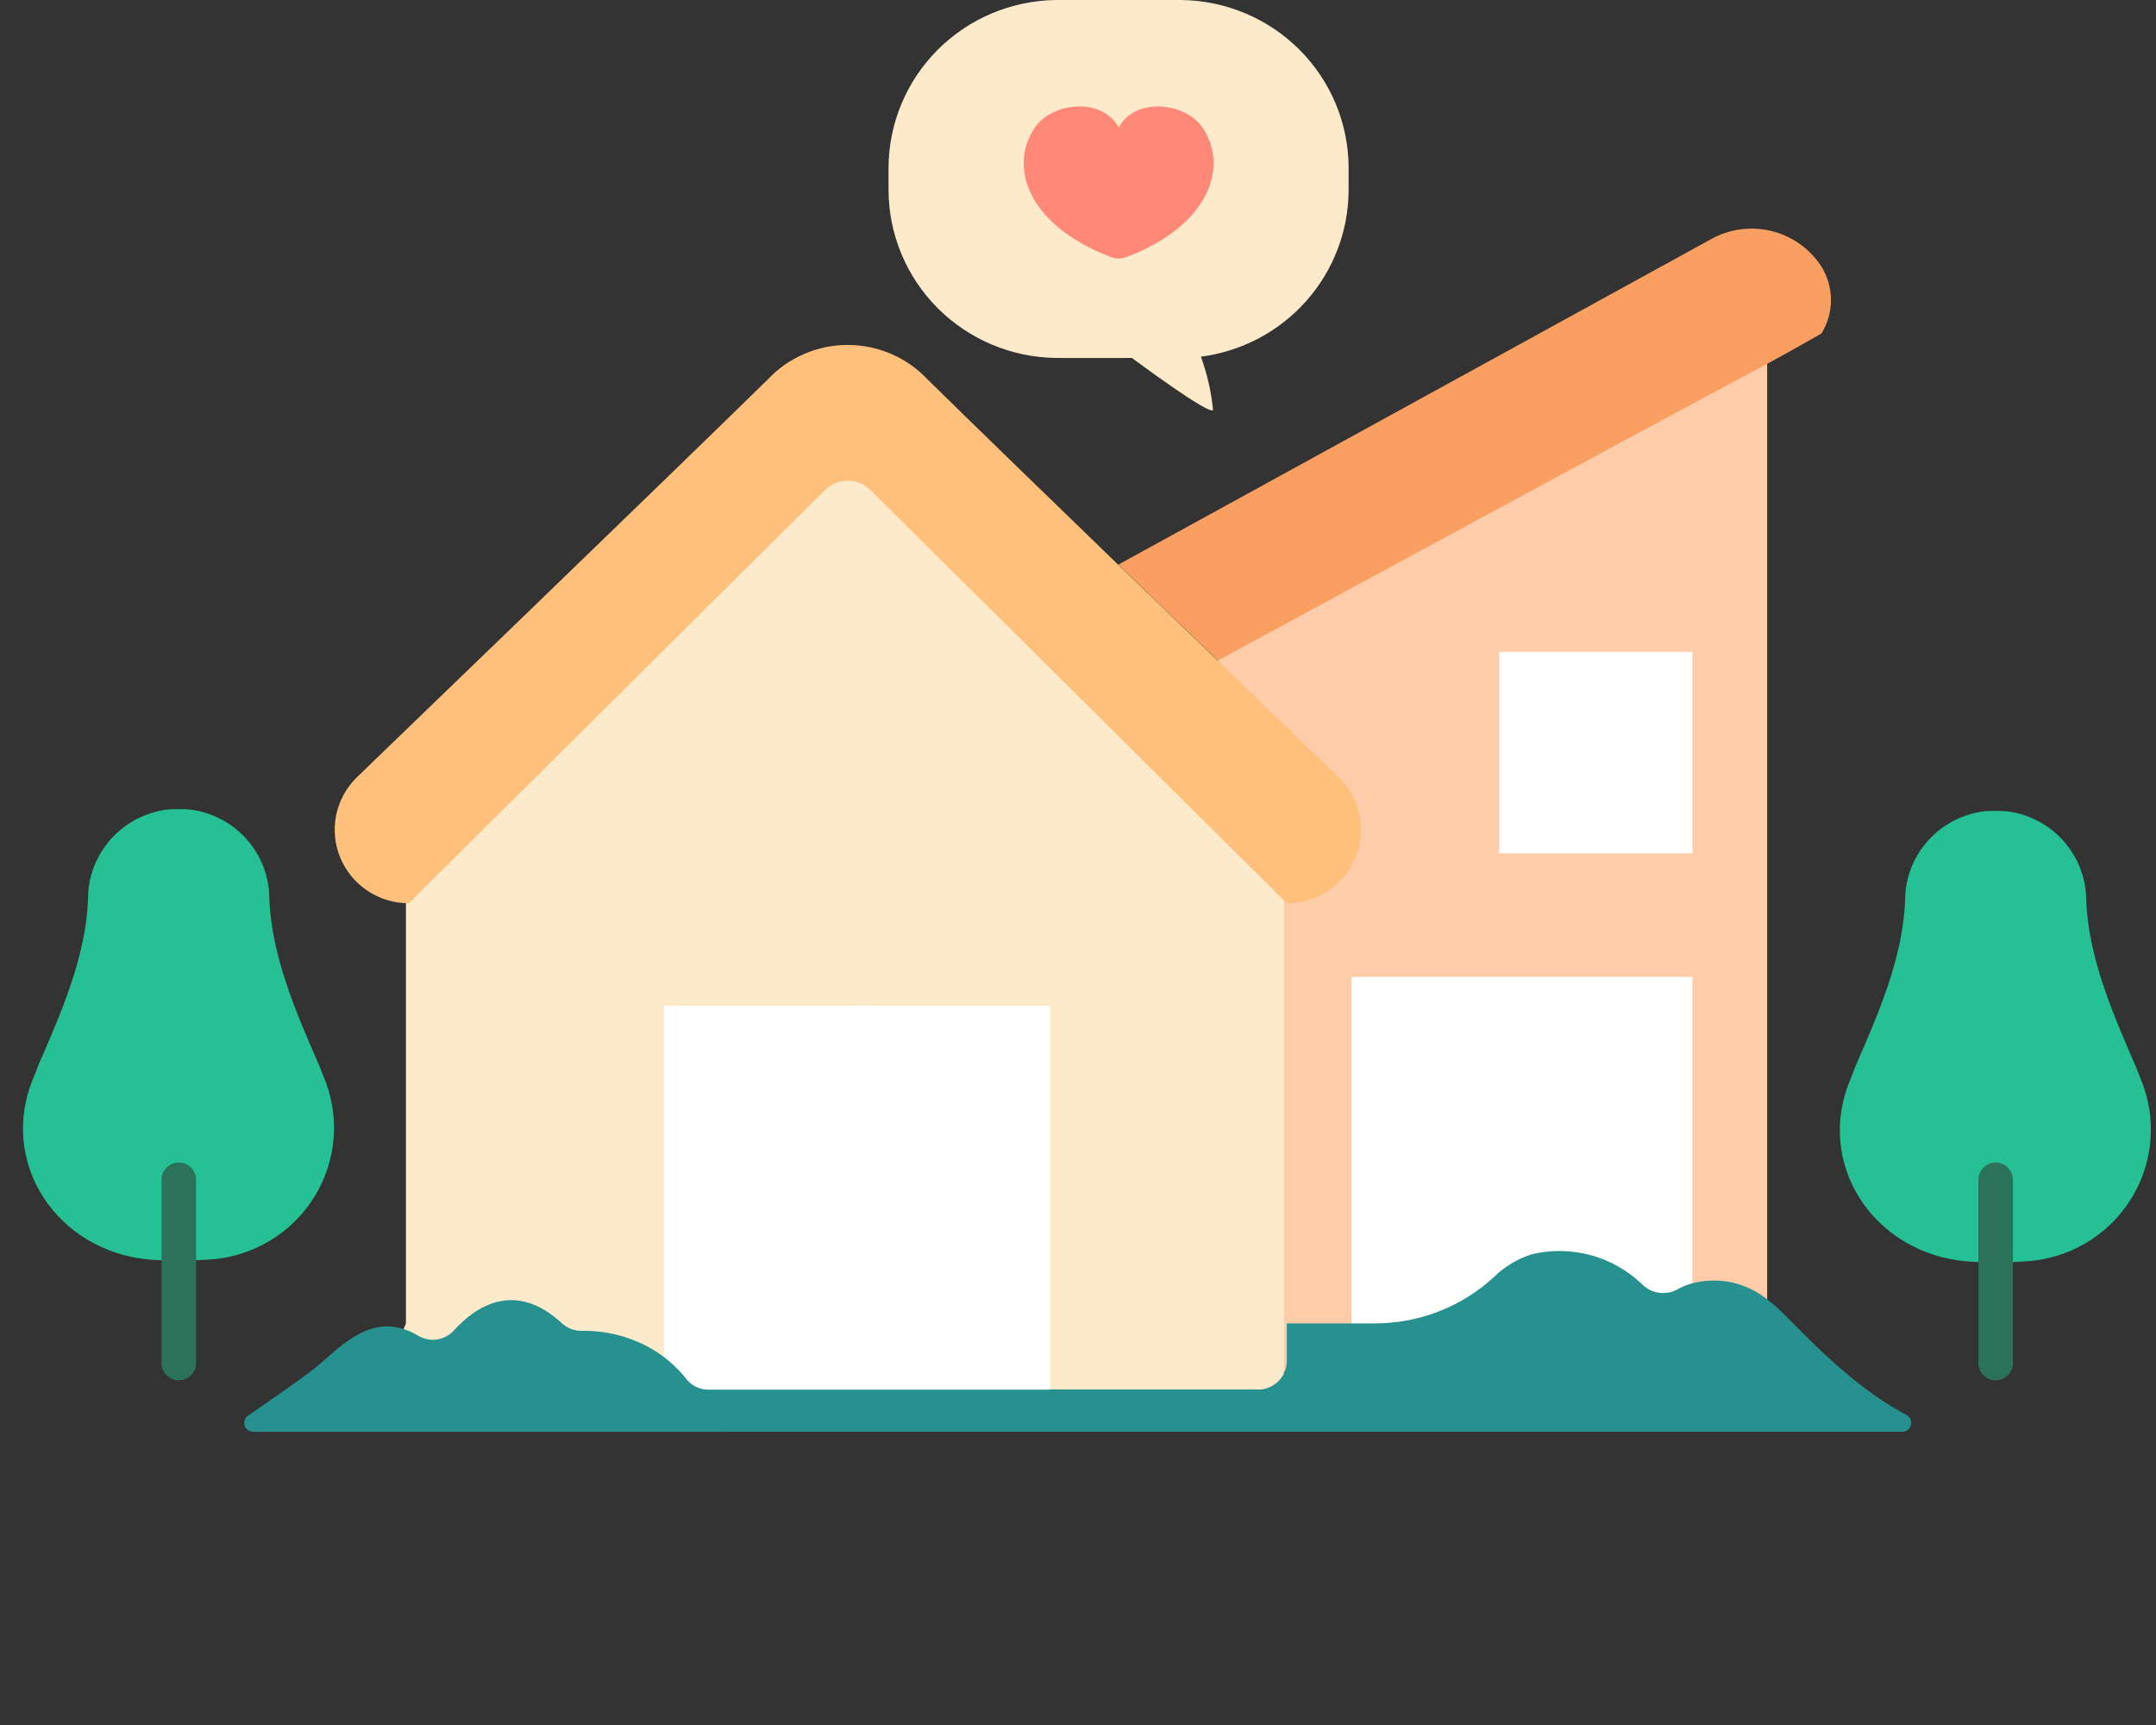 <svg width="105" height="84" viewBox="0 0 105 84" fill="none" xmlns="http://www.w3.org/2000/svg">
<rect x="0" y="0" width="105" height="84" fill="#333333" stroke="none"/>
<g clip-path="url(#clip0_1210_95723)">
<path d="M65.679 8.17V9.26C65.673 11.247 64.94 13.165 63.617 14.656C62.294 16.148 60.47 17.112 58.485 17.369C58.789 18.202 58.988 19.069 59.076 19.95C59.02 20.329 55.127 17.431 55.127 17.431C53.897 17.438 52.666 17.431 51.436 17.431C49.267 17.406 47.195 16.535 45.667 15.006C44.14 13.477 43.28 11.413 43.273 9.26V8.17C43.28 6.017 44.14 3.953 45.667 2.424C47.194 0.895 49.266 0.025 51.435 0H57.525C59.693 0.025 61.764 0.896 63.29 2.425C64.816 3.954 65.675 6.018 65.679 8.17Z" fill="#FCEACA"/>
<path d="M86.063 16.68V66.787H59.315V27.635L79.054 16.68H86.063Z" fill="#FFCCA9"/>
<path d="M42.259 21.17C42.113 21.025 41.94 20.909 41.749 20.83C41.558 20.752 41.353 20.711 41.146 20.711C40.94 20.711 40.735 20.752 40.544 20.83C40.353 20.909 40.18 21.025 40.034 21.17L19.769 41.286V64.446L19.639 64.756C19.681 64.772 19.723 64.796 19.769 64.814V67.672H62.532V41.286L42.259 21.17Z" fill="#FCEACA"/>
<path d="M73.014 31.742H82.425V41.55H73.014V31.742Z" fill="white"/>
<path d="M41.745 48.98V68.615H32.342V48.98H41.745Z" fill="white"/>
<path d="M41.746 48.98H51.148V68.615H41.746V48.98Z" fill="white"/>
<path d="M88.705 16.241C87.602 16.871 86.819 17.311 86.064 17.716C78.625 21.684 59.315 32.164 59.315 32.164C57.813 30.724 56.144 29.111 54.467 27.497L54.475 27.489L59.315 24.833L73.975 16.785L83.289 11.669C84.18 11.158 85.235 11.005 86.237 11.241C87.238 11.477 88.111 12.084 88.677 12.937C88.995 13.429 89.166 14.001 89.171 14.585C89.176 15.17 89.015 15.744 88.705 16.241Z" fill="#F99F62"/>
<path d="M65.184 37.843C65.529 38.17 65.803 38.564 65.991 39C66.179 39.436 66.276 39.905 66.277 40.379C66.281 40.851 66.191 41.32 66.011 41.757C65.832 42.195 65.567 42.593 65.231 42.928C64.896 43.264 64.497 43.53 64.057 43.711C63.618 43.892 63.146 43.985 62.67 43.984L42.398 23.87C42.253 23.724 42.079 23.609 41.888 23.53C41.697 23.451 41.493 23.41 41.286 23.41C41.079 23.41 40.874 23.451 40.684 23.53C40.493 23.609 40.319 23.724 40.174 23.87L19.909 43.985C19.192 43.985 18.491 43.773 17.896 43.376C17.3 42.979 16.838 42.415 16.567 41.756C16.297 41.096 16.23 40.372 16.376 39.675C16.522 38.979 16.874 38.341 17.387 37.843C17.387 37.843 32.42 23.352 37.39 18.479C37.888 17.948 38.49 17.525 39.16 17.236C39.83 16.946 40.553 16.797 41.283 16.797C42.014 16.797 42.736 16.946 43.406 17.236C44.076 17.525 44.678 17.948 45.176 18.479C47.183 20.454 50.833 23.991 54.466 27.509C56.147 29.123 57.812 30.736 59.314 32.176C62.646 35.402 65.184 37.843 65.184 37.843Z" fill="#FFC07B"/>
<path d="M58.542 6.186C59.856 8.07 58.946 10.948 54.892 12.507C54.629 12.611 54.335 12.611 54.072 12.507C50.012 10.948 49.102 8.07 50.416 6.186C51.257 4.979 53.683 4.718 54.482 6.214C55.274 4.716 57.701 4.979 58.542 6.186Z" fill="#FF8878"/>
<path d="M10.078 61.342C9.886 61.351 8.901 61.411 8.704 61.411C8.508 61.411 7.528 61.351 7.34 61.342C2.761 60.972 -0.159 56.555 1.674 52.38L1.874 51.854C2.995 49.292 4.203 46.525 4.287 43.737C4.295 42.668 4.697 41.64 5.415 40.844C6.134 40.048 7.12 39.54 8.189 39.416C8.531 39.398 8.873 39.398 9.215 39.416C10.284 39.539 11.271 40.047 11.99 40.843C12.709 41.639 13.109 42.668 13.116 43.737C13.212 46.523 14.411 49.292 15.532 51.854L15.741 52.38C16.154 53.336 16.328 54.377 16.247 55.414C16.167 56.451 15.834 57.453 15.277 58.335C14.72 59.216 13.956 59.95 13.05 60.474C12.145 60.998 11.125 61.295 10.078 61.342Z" fill="#25C194"/>
<path d="M97.186 61.497C96.996 61.497 96.01 61.436 95.822 61.428C91.243 61.057 88.323 56.64 90.157 52.466L90.356 51.939C91.477 49.378 92.685 46.609 92.781 43.823C92.786 42.753 93.186 41.723 93.905 40.927C94.624 40.13 95.613 39.623 96.683 39.501C97.021 39.484 97.361 39.484 97.699 39.501C98.769 39.625 99.756 40.132 100.475 40.928C101.194 41.724 101.594 42.754 101.601 43.823C101.697 46.609 102.905 49.378 104.017 51.939L104.225 52.466C104.639 53.422 104.813 54.463 104.732 55.5C104.651 56.538 104.318 57.54 103.76 58.422C103.203 59.303 102.439 60.037 101.533 60.561C100.627 61.084 99.607 61.382 98.56 61.428C98.368 61.436 97.386 61.497 97.186 61.497Z" fill="#25C194"/>
<path d="M65.818 47.57H82.425V65.318H65.818V47.57Z" fill="white"/>
<path d="M92.639 69.72C92.738 69.72 92.833 69.687 92.911 69.626C92.988 69.566 93.042 69.481 93.065 69.386C93.088 69.291 93.078 69.191 93.037 69.102C92.995 69.014 92.925 68.941 92.837 68.897C89.547 67.145 87.059 63.968 86.167 63.361C85.64 62.909 85.008 62.593 84.327 62.444C83.698 62.315 83.047 62.33 82.424 62.487C82.173 62.554 81.932 62.653 81.706 62.78C81.424 62.938 81.096 62.998 80.776 62.949C80.456 62.9 80.162 62.745 79.941 62.51C79.249 61.853 78.404 61.377 77.481 61.124C76.558 60.871 75.586 60.851 74.653 61.064C73.931 61.278 73.275 61.668 72.744 62.199C71.168 63.644 69.102 64.445 66.957 64.444H62.67V66.272C62.67 66.643 62.522 66.998 62.258 67.26C61.994 67.522 61.636 67.67 61.263 67.67H34.524C34.319 67.674 34.116 67.632 33.93 67.547C33.744 67.462 33.58 67.336 33.449 67.179C32.917 66.497 32.244 65.937 31.474 65.536C30.516 65.042 29.449 64.791 28.369 64.805C28.008 64.819 27.656 64.694 27.385 64.456C25.07 62.298 23.137 63.651 22.116 64.775C21.904 65.013 21.616 65.171 21.301 65.223C20.985 65.274 20.661 65.214 20.384 65.055C20.192 64.937 19.989 64.838 19.777 64.76C17.883 64.052 16.44 65.716 15.389 66.58C14.846 67.026 13.219 68.153 12.086 68.928C12.009 68.981 11.951 69.057 11.92 69.145C11.89 69.233 11.889 69.329 11.917 69.418C11.945 69.507 12.001 69.584 12.077 69.639C12.153 69.694 12.245 69.723 12.339 69.722L92.639 69.72Z" fill="#26918E"/>
<path d="M8.708 67.214C8.485 67.214 8.271 67.126 8.113 66.97C7.956 66.814 7.867 66.601 7.867 66.38V57.444C7.867 57.222 7.956 57.01 8.113 56.854C8.271 56.697 8.485 56.609 8.708 56.609C8.931 56.609 9.144 56.697 9.302 56.854C9.46 57.01 9.548 57.222 9.548 57.444V66.38C9.548 66.601 9.46 66.814 9.302 66.97C9.144 67.126 8.931 67.214 8.708 67.214Z" fill="#2A725A"/>
<path d="M97.19 67.214C96.967 67.214 96.753 67.126 96.596 66.97C96.438 66.814 96.35 66.601 96.35 66.38V57.444C96.35 57.222 96.438 57.01 96.596 56.854C96.753 56.697 96.967 56.609 97.19 56.609C97.413 56.609 97.627 56.697 97.784 56.854C97.942 57.01 98.031 57.222 98.031 57.444V66.38C98.031 66.601 97.942 66.814 97.784 66.97C97.627 67.126 97.413 67.214 97.19 67.214Z" fill="#2A725A"/>
</g>
<defs>
<clipPath id="clip0_1210_95723">
<rect width="104" height="84" fill="white" transform="translate(0.75)"/>
</clipPath>
</defs>
</svg>
